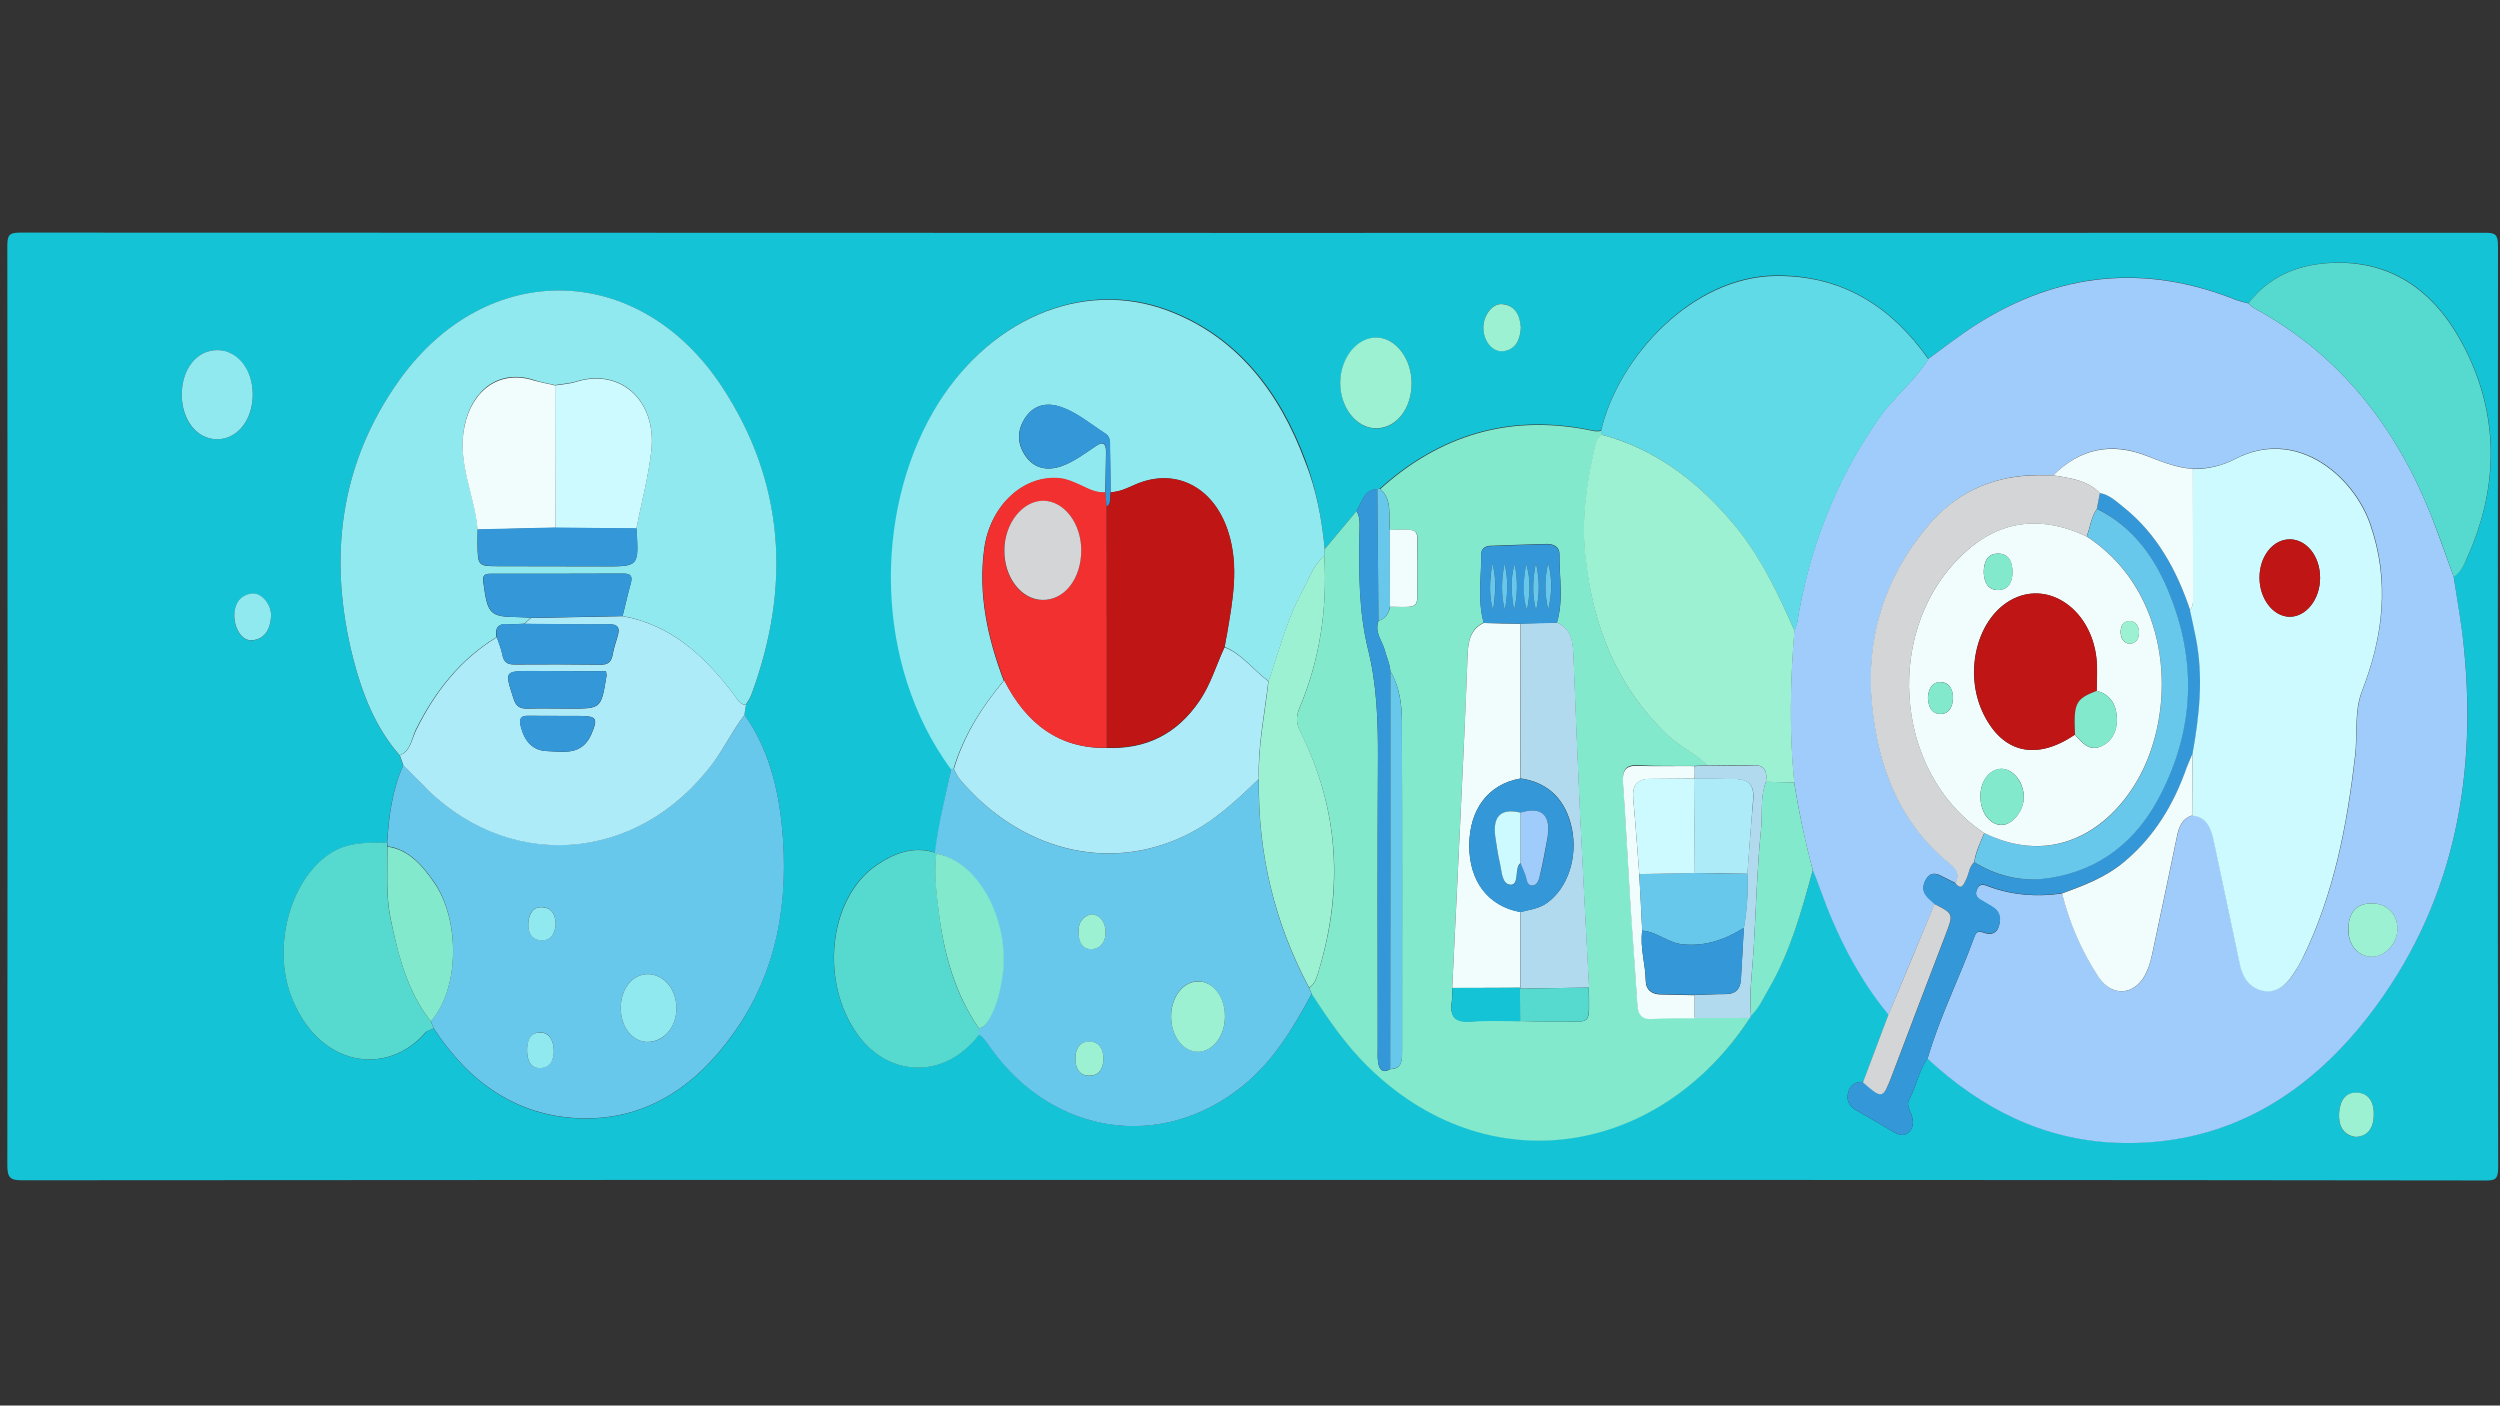 <?xml version="1.0" encoding="utf-8"?>
<!-- Generator: Adobe Illustrator 24.0.2, SVG Export Plug-In . SVG Version: 6.00 Build 0)  -->
<svg version="1.1" id="Capa_1" xmlns="http://www.w3.org/2000/svg" xmlns:xlink="http://www.w3.org/1999/xlink" x="0px" y="0px"
	 viewBox="0 0 1366 768" style="enable-background:new 0 0 1366 768;" xml:space="preserve">
<rect x="0" y="0" width="1366" height="768" fill="#333333" stroke="none"/>
<style type="text/css">
	.st0{fill:#15C3D6;}
	.st1{fill:#9FCCFA;}
	.st2{fill:#82E9CD;}
	.st3{fill:#91E9F0;}
	.st4{fill:#68C8EC;}
	.st5{fill:#60DAE6;}
	.st6{fill:#AEEBF8;}
	.st7{fill:#56DAD0;}
	.st8{fill:#3397D8;}
	.st9{fill:#9DF1D3;}
	.st10{fill:#D4D5D6;}
	.st11{fill:#B2DAEF;}
	.st12{fill:#CCFAFE;}
	.st13{fill:#F1FDFC;}
	.st14{fill:#BF1515;}
	.st15{fill:#F33030;}
	.st16{fill:none;}
</style>
<g>
	<g>
		<path class="st0" d="M683.5,644.7c-223.9,0-447.8,0-671.6,0.2c-6.4,0-7.9-1.5-7.9-8.4C4.2,469.3,4.2,302,4,134.8
			c0-6,0.7-7.7,6.8-7.7c449.2,0.2,898.4,0.2,1347.6,0.1c5.2,0,6.5,1.3,6.5,7.1c-0.1,167.9-0.2,335.7,0.1,503.6c0,7-2.1,7.1-7.3,7.1
			C1133,644.7,908.2,644.7,683.5,644.7z M752.6,267.3c-7.3,0-8.4,7.1-11.4,11.9c-5.8,7-11.6,13.9-17.4,20.9
			c-1.5-16.6-4.6-32.8-10.3-48.2c-14.3-38.5-37.5-68-74.4-82.2c-47.5-18.2-99.9,4.9-128.7,54.8c-32.3,55.9-32.5,138.1,9.5,195.4
			c-3.4,15.3-6.9,30.4-8.8,46c-11.8-3.9-22.4,0.1-32.3,6.8c-25,17.1-30.8,60-12.4,89.4c16.9,26.9,49.8,28.4,68.5,3.1
			c3,2,4.8,5.1,6.9,7.9c34,47.3,93.1,55.9,137.4,20.1c16.4-13.3,27.4-31.4,37.6-50.3c8.9,13.9,18.2,27.3,29.8,38.8
			c65.9,65.7,160.2,50,209.8-25.9c0.2-0.4,0.4-0.7,0.4-1.2c4.4-4,6.8-9.6,9.8-14.7c11.6-20,17.9-42.4,24-64.8
			c1.3,3.4,2.6,6.7,3.9,10.1c9,25.2,20.8,48.7,37.5,69c-4.6,12.3-9.3,24.6-13.9,36.9c-4.5,0-7.7,1.7-8.5,7c-0.7,4.8,2.1,7.1,5.6,9.1
			c6.5,3.7,13,7.5,19.4,11.3c2.9,1.7,5.9,2.6,8.6-0.1c2.7-2.7,2.3-6.2,1.2-9.4c-1-2.9-2.9-5.2-1.1-8.5c3.8-7.1,5.2-15.5,9.9-22.2
			c29.5,27.4,63.2,44.2,102.4,45.9c57.1,2.4,103.1-23,138.9-69.6c44.6-57.9,59.2-125.6,51.9-199.7c-1.3-13.4-3.8-26.6-5.7-39.9
			c4-2.4,5.8-6.7,7.6-10.7c15.7-35.4,17.5-71.5,1.9-107c-15.5-35.1-40.6-56.3-78.4-53.6c-16.7,1.2-32,7.3-43.2,22
			c-2.4-0.7-5-1.2-7.3-2.1c-48.9-19.5-95.9-15.1-140.8,13.3c-9.2,5.8-17.9,12.8-26.8,19.1c-21.1-29.7-48.1-45.8-83.6-45.5
			c-45.5,0.5-85.6,44.2-95.3,84.6c-2.8,0.8-5.6-0.2-8.4-0.7c-42-7.9-79.5,2.9-112.4,32.5C753.6,267.1,753.1,267.2,752.6,267.3z
			 M237,561.9c19.4,29.9,45.8,48,79.6,49.2c35.4,1.3,63.2-16.7,84.4-46.7c23.7-33.6,30.2-72.3,26.2-113.2
			c-2.2-21.6-7.7-42.7-20.4-60.5c0.2-1.9,0.4-3.7,0.7-5.5c1.1-1.8,2.3-3.5,3-5.4c21.8-59,18.3-115.9-15.8-168.1
			c-45.2-69.1-128.7-70.7-176.5-3.9c-32.7,45.6-39.2,97.5-25.1,152.6c5,19.3,12.3,37.6,25.3,52.4c0.6,1.9,1.3,3.7,1.9,5.5
			c-6,13.3-7.9,27.7-8.8,42.2c-11-0.1-21.9-0.4-31.9,6.5c-21.3,14.6-30.6,50.2-20.6,76.9c14.5,39.1,52.2,44.8,73.6,20.3
			C233.6,562.9,235.5,562.6,237,561.9z M771.3,209.4c0-13.5-8.7-24.8-19.1-24.9c-10.6-0.1-19.6,11-19.8,24.4
			c-0.2,13.8,8.8,25.4,19.8,25.2C763,234,771.3,223.3,771.3,209.4z M99.3,215.5c-0.1,14,8.1,24.4,19.2,24.5
			c11.1,0.1,19.6-10.4,19.6-24.2c0.1-13.8-8.4-24.4-19.4-24.5C107.6,191.3,99.4,201.6,99.3,215.5z M831,179c-0.6-7-3.3-12.1-10-12.9
			c-5.4-0.6-10.6,6.2-10.5,13.1c0.1,7.2,5.1,13.3,10.9,12.6C828.3,190.9,830.6,185.7,831,179z M128,336.4c0.1,8,4.7,14.1,10,13.5
			c6.8-0.8,9.6-6.1,10.1-12.7c0.5-6.8-5.2-13.6-10.7-12.8C130.7,325.3,128.3,330.6,128,336.4z M1287.1,621.2
			c6.6-0.4,9.6-4.6,9.9-11.2c0.4-6.9-2-12.6-9-12.9c-6.5-0.4-9.6,4.5-9.9,11.1C1277.7,615,1279.9,620.2,1287.1,621.2z"/>
		<path class="st1" d="M1031.9,554.5c-16.7-20.3-28.5-43.8-37.5-69c-1.2-3.4-2.6-6.8-3.9-10.1c-4.3-15.8-7.6-31.8-10.2-48
			c-2.8-27.6-2.1-55.3,0.1-82.9c0.5-1.4,1.2-2.8,1.5-4.2c6.6-41.1,21.3-78.3,44.6-111.7c8.2-11.8,19.6-20.3,27.1-32.5
			c8.9-6.4,17.6-13.3,26.8-19.1c44.9-28.3,92-32.7,140.8-13.3c2.3,0.9,4.9,1.4,7.3,2.1c1.1,0.9,2.1,2.1,3.4,2.7
			c46,25,77.5,64.3,97.3,115.3c4,10.4,7.7,21,11.5,31.4c2,13.3,4.5,26.5,5.7,39.9c7.2,74-7.3,141.8-51.9,199.7
			c-35.9,46.5-81.9,72-138.9,69.6c-39.2-1.7-72.9-18.5-102.4-45.9c6.7-23.1,17.6-44.4,25.7-66.9c1.2-3.3,3.2-2.6,5.5-1.8
			c3.3,1.1,6.5,0.4,7.7-3.5c1.3-4.1,0.7-7.9-3-10.4c-2.2-1.4-4.5-2.7-6.7-4c-2.3-1.3-3.5-2.9-2.2-5.9c1.3-3.1,3.3-2.8,5.6-1.9
			c13.3,5.1,27,6.1,41,4.1c4.1,16.4,10.8,31.7,19.8,45.5c7.9,12.1,21.4,10,26.8-3.6c1.2-3,2.1-6.3,2.8-9.6
			c4.5-21.2,9-42.3,13.4-63.6c1.1-5.4,3-9.9,8.5-11.4c8.2,0.7,10.3,7.3,11.8,14.5c4.7,22.4,9.4,44.7,14.2,67.1
			c1.5,7.1,5.2,12.4,12,14c6.9,1.7,12.1-2.1,16.2-7.7c2.4-3.4,4.5-7.1,6.4-10.8c16.7-34.5,23.9-71.7,28.3-110
			c1.3-11.7-0.6-23.8,3.8-35.3c11.5-29.7,15.2-60.1,4.4-91.1c-9.3-26.5-40.3-53-73.9-35.5c-7.2,3.8-15,5.5-23,5.4
			c-9.1-0.5-17.6-4.1-26.1-7.4c-18.6-7.1-35.4-3.8-50.2,10.9c-4,0-7.9-0.1-11.9,0.1c-22.7,0.8-42.3,10.4-57.1,28.2
			c-22.5,27.2-33.5,59.6-30,96.9c3.3,35.4,15.7,65.5,42.7,87.2c4,3.2,5,6.1,3,10.6c-2.8-1.4-5.6-2.8-8.3-4.2
			c-2.8-1.4-5.5-1.6-7.5,1.3c-1.9,2.9-2.8,6.2-0.6,9.3c1.3,1.9,3.3,3.3,4.9,4.9C1048.6,514.2,1040.3,534.4,1031.9,554.5z
			 M1296,493.6c-8.4,0-12.8,4.9-12.9,14.3c-0.1,8.5,5.4,14.8,12.8,14.8c7.3,0.1,14.2-7.4,14-15.4
			C1309.9,499.4,1304,493.6,1296,493.6z"/>
		<path class="st2" d="M723.8,300.1c5.8-7,11.6-13.9,17.4-20.9c2.3,3.9,1.6,8.3,1.6,12.6c-0.3,21.2-0.4,42.2,4.7,63
			c4.9,19.7,5.5,39.8,5.4,60.2c-0.3,52.4-0.1,104.8-0.1,157.3c0,2.8-0.2,5.5,0.2,8.2c0.6,4.1,2.7,6.1,6.6,3.7
			c6.7,0,6.5-5.2,6.5-10.3c0-60,0.1-120-0.1-180c0-9.5-1.4-18.9-6.3-27.2c-0.3-3.9-2-7.4-3-11.2c-1.4-5.3-5.8-9.9-3.5-16.2
			c3.6-1.2,5.6-3.8,6.4-7.8c17.9,0.4,14.5,1.2,14.9-16c0.1-3.4,0.1-6.8,0-10.1c-0.4-16.5,3.6-16.5-15-15.8c-1-7.7,1.6-16.4-5.3-22.4
			c32.8-29.6,70.3-40.4,112.4-32.5c2.8,0.5,5.5,1.5,8.4,0.7c0.1,0.7,0.2,1.4,0.3,2.1c-2.8,1.7-3.3,4.7-4,7.8
			c-4.4,19.4-7.1,38.7-4.9,58.8c4.1,38.7,17.5,71.7,45,97.6c6.7,6.3,15,9.9,21.4,16.3c-2.3,0.2-4.7,0.4-7,0.5
			c-10.1-0.1-20.3,0.2-30.5-0.4c-6.8-0.4-8.9,2.2-8.4,9.5c1.5,20.7,2.5,41.4,3.8,62.1c1.3,19.5,2.8,39,4,58.5c0.4,6,2.6,8.7,8.4,8.2
			c7.6-0.5,15.2-0.3,22.9-0.4c10.1,0,20.3-0.1,30.4-0.1C906.8,632,812.5,647.7,746.6,582c-11.6-11.5-20.9-25-29.8-38.8
			c-0.5-1.2-1-2.3-1.5-3.4c3.3-2.1,4.1-5.6,5.2-9.1c13.8-45,11.1-88.6-9.9-130.5c-2.3-4.6-2.6-8.4-0.7-12.9
			c11.2-26.4,15.4-54.3,13.7-83.2C723.6,302.6,723.7,301.4,723.8,300.1z M830.6,557.9c7,0.1,14,0.4,21,0.3
			c18.7-0.2,16.7,2.9,16.6-18.6c-1.6-31.4-3.4-62.9-4.9-94.3c-1.3-28.7-2.5-57.4-3.6-86.2c-0.3-7.9-0.9-15.5-9-18.9
			c3.7-12.2,1.3-24.8,1.4-37.2c0.1-4.6-3.6-5.9-7.3-5.8c-10.1,0.3-20.3,0.6-30.4,1c-3,0.1-5.1,1.6-5.1,4.8
			c0.2,12.4-2.1,24.9,1.4,37.2c-7.1,3.3-8.5,9.8-8.8,17.3c-0.6,18.3-1.4,36.6-2.3,54.9c-2,42.4-4,84.8-6.1,127.2
			c-0.1,2.4,0.1,4.9-0.2,7.3c-1.4,9.1,2.2,11.7,10.3,11.1C812.5,557.5,821.6,558,830.6,557.9z"/>
		<path class="st3" d="M218.4,412.7c-13-14.8-20.3-33.1-25.3-52.4c-14.1-55-7.6-106.9,25.1-152.6c47.8-66.8,131.3-65.1,176.5,3.9
			c34.1,52.1,37.7,109,15.8,168.1c-0.7,2-2.1,3.7-3,5.4c-3.3-0.2-4.6-3-6.4-5.4c-16-21.4-34.7-38.4-60.9-43.1
			c1.5-5.9,2.8-11.9,4.4-17.7c1.2-4.2-0.1-5.5-3.9-5.5c-24.3,0.1-48.6,0.1-72.9,0.1c-3.3,0-4.3,1.2-3.7,4.9
			c2.3,17.2,3.5,18.7,19.1,18.8c2.3,0,4.5,0.2,6.7,0.4c-1.1,1.1-2.3,2.1-3.5,3.2c-3.1,0.1-6.2,0.4-9.4,0.3c-5-0.4-6.6,2.2-5.8,7.1
			c-19.6,11.9-33.6,29.5-44.1,50.7C224.9,403.7,224.3,410.3,218.4,412.7z M261,289.2c0,2.4-0.1,4.9-0.1,7.3
			c0.1,12.9,0.1,12.9,12.1,12.9c19.1,0,38.3,0.1,57.5,0.1c18.6,0,18.6,0,17.2-20.8c2.8-14.2,6.6-28.3,8.2-42.7
			c2.9-27.4-16.9-45.1-41-37.6c-3.8,1.2-7.7,1.3-11.6,2c-3.8-0.9-7.8-1.5-11.6-2.8c-18.4-6-33.7,4.8-37.9,25.1
			C249.7,252.9,259.5,270.4,261,289.2z"/>
		<path class="st4" d="M406.8,390.6c12.7,17.9,18.2,38.9,20.4,60.5c4.1,40.9-2.4,79.7-26.2,113.2c-21.2,30-48.9,48-84.4,46.7
			c-33.9-1.3-60.2-19.3-79.6-49.2c-0.6-1.3-1.1-2.5-1.6-3.8c15.7-17.7,16.1-55.5,1.8-76.1c-6.6-9.4-13.8-17.8-25.4-19.5
			c-0.1-0.7-0.1-1.4-0.2-2.1c0.9-14.6,2.8-28.9,8.8-42.2c2.9,2.9,5.9,5.6,8.7,8.7c46.8,50.3,119.4,45.6,160.6-10.1
			C395.9,408.4,400.5,398.9,406.8,390.6z M354.1,532.3c-8.5-0.1-15,7.9-14.9,18.6c0,10.2,6.2,18.1,14.2,18.4
			c9.1,0.4,16.2-7.9,16.2-18.6C369.5,540.4,362.8,532.4,354.1,532.3z M288,573.9c0.1,5,1.4,9.6,6.7,9.6c5.5,0.2,8.1-4.4,7.9-9.6
			c-0.2-4.9-2.1-10.1-7.9-9.8C289.5,564.5,288.1,568.9,288,573.9z M303.6,505.5c0-5.2-1.6-9.2-6.8-9.8c-5.5-0.6-7.8,3.5-8.1,8.3
			c-0.4,4.8,1.4,9.4,6.7,9.7C300.5,514.2,303,510.8,303.6,505.5z"/>
		<path class="st3" d="M723.8,300.1c-0.1,1.3-0.1,2.5-0.1,3.8c-6,4.6-8.3,12.1-11.8,18.6c-8.6,15.5-12.8,32.9-18.7,49.7
			c-8.2-6-14.4-14.8-24-18.7c0.4-2.4,0.8-4.7,1.2-7.1c3.2-18.7,6.7-37.1,0.6-56c-7.9-24.6-29.2-35.4-51.3-25.4
			c-4.2,1.9-8.2,3.9-12.9,3.9c-0.1-7.9-0.1-15.9-0.3-23.9c-0.1-2.9,0.5-6.2-2.6-8.1c-7.8-5-15-11.2-23.6-14.3
			c-8.6-3.2-15.8-1.2-20.4,6.1c-4.1,6.5-4.2,13.2-0.1,19.7c4.5,7.2,11.8,9.3,20.3,6.3c6.8-2.5,12.6-6.9,18.6-10.9
			c3.9-2.7,5.7-1.7,5.6,3.3c-0.1,7.3-0.2,14.7-0.4,22.1c-5,0.4-9.4-2.1-13.8-4c-3.6-1.7-7.2-3.3-11.3-3.7c-19.4-2-37.6,14.5-41,37.9
			c-3.5,25.3,1.8,49.2,10.6,72.5c-11.9,14.4-22,29.9-27.5,48.5c-0.5-0.1-0.9-0.1-1.4-0.2c-42-57.3-41.8-139.5-9.5-195.4
			c28.9-49.9,81.2-73,128.7-54.8c36.9,14.1,60.1,43.7,74.4,82.2C719.2,267.3,722.3,283.5,723.8,300.1z"/>
		<path class="st4" d="M519.8,420c0.5,0.1,0.9,0.1,1.4,0.2c1,1.8,1.8,3.9,3.1,5.4c32.3,38.4,80.8,52.2,124.4,30.4
			c14.9-7.4,27.1-18.8,39.1-30.4c-0.6,40.8,8.6,78.8,27.4,114c0.5,1.2,1,2.3,1.5,3.4c-10.1,18.8-21.1,37-37.6,50.3
			c-44.3,35.8-103.4,27.1-137.4-20.1c-2.1-2.9-3.9-6-6.9-7.9c0-1.2,0-2.2-0.1-3.4c3.3-0.4,4.5-3.1,6-5.8c3.9-7.2,5.8-15.3,6.9-23.4
			c3.8-27.3-11.6-61.4-36.3-66.3l-0.5-0.4C512.7,450.4,516.4,435.2,519.8,420z M669.3,555.2c-0.1-10.5-6.6-19-14.7-19
			c-8.1,0-14.7,8.5-14.7,18.9c-0.1,11.1,6.7,19.8,15.1,19.5C663.1,574.3,669.4,565.7,669.3,555.2z M603,578.4
			c-0.4-5.1-2.1-9-7.4-9.2c-5.6-0.2-8.1,3.7-8,9.3c0,5.6,2.5,9.5,8.1,9.3C600.9,587.5,602.7,583.5,603,578.4z M596.5,499.5
			c-5,1.2-7.4,4.7-7.2,9.9c0.1,5.1,2.2,9.5,7.4,9.1c4.9-0.3,7.6-4.5,7.4-9.6C603.8,504.2,601.5,500.3,596.5,499.5z"/>
		<path class="st5" d="M875.1,237.5c-0.1-0.7-0.2-1.4-0.3-2.1c9.6-40.5,49.8-84,95.3-84.6c35.5-0.4,62.5,15.7,83.6,45.5
			c-7.7,12.2-19,20.7-27.1,32.5c-23.3,33.4-37.9,70.6-44.6,111.7c-0.2,1.4-1,2.9-1.5,4.2c-9.3-21.3-19.5-42.1-34.4-59.6
			C926.4,262,903.5,245,875.1,237.5z"/>
		<path class="st6" d="M406.8,390.6c-6.3,8.2-10.9,17.8-17.1,26.2c-41.3,55.7-113.8,60.5-160.6,10.1c-2.8-3-5.8-5.8-8.7-8.7
			c-0.6-1.9-1.3-3.7-1.9-5.5c5.9-2.3,6.5-8.9,8.9-13.8c10.5-21.3,24.5-38.8,44.1-50.7c1,3.1,2.4,6.3,3,9.5c0.7,4.2,2.8,5.4,6.5,5.4
			c15.8-0.1,31.7-0.1,47.5,0.1c3.8,0,5.6-1.6,6.3-5.6c0.6-3.3,1.6-6.4,2.6-9.6c1.6-5.1,0.3-7-5-6.9c-15.2,0.3-30.6-0.1-45.8-0.2
			c1.1-1.1,2.3-2.1,3.5-3.2c16.7-0.4,33.5-0.6,50.2-1c26.2,4.7,44.9,21.7,60.9,43.1c1.8,2.4,3,5.2,6.4,5.4
			C407.2,386.9,407,388.8,406.8,390.6z M331.1,366.7c-13.5,0-27,0-40.5,0c-15.1,0-14.9-0.1-10,15.1c1.4,4.4,3.6,5.4,7.4,5.4
			c7.9-0.2,15.9,0,23.8,0c16.7,0,16.7,0,19.6-17.9C331.5,368.6,331.3,368,331.1,366.7z M304.6,391.2L304.6,391.2
			c-5.3-0.1-10.7,0-16-0.1c-4.5-0.1-5,2.1-3.9,6.3c2.1,8,6.7,12.8,14.3,13c9.1,0.4,19.1,2.5,24.2-9.4c3.6-8.4,2.8-9.7-5.9-9.8
			C313,391.2,308.8,391.2,304.6,391.2z"/>
		<path class="st7" d="M1340.7,315.2c-3.8-10.4-7.4-21.1-11.5-31.4c-19.8-50.9-51.3-90.3-97.3-115.3c-1.2-0.6-2.3-1.8-3.4-2.7
			c11.2-14.6,26.4-20.8,43.2-22c37.8-2.6,62.9,18.6,78.4,53.6c15.6,35.5,13.8,71.7-1.9,107C1346.4,308.5,1344.7,312.8,1340.7,315.2z
			"/>
		<path class="st7" d="M235.4,558.1c0.6,1.3,1.1,2.5,1.6,3.8c-1.5,0.7-3.4,1.1-4.5,2.2c-21.3,24.6-59,18.9-73.6-20.3
			c-9.9-26.7-0.6-62.2,20.6-76.9c10-6.9,20.9-6.6,31.9-6.5c0.1,0.7,0.1,1.4,0.2,2.1c0.1,13-0.9,26.2,1.7,39.1
			C217.6,522,222.6,541.9,235.4,558.1z"/>
		<path class="st7" d="M534.9,561.9c0,1.2,0,2.2,0.1,3.4c-18.9,25.3-51.7,23.8-68.5-3.1c-18.5-29.4-12.5-72.3,12.4-89.4
			c9.9-6.7,20.4-10.7,32.3-6.8l0.5,0.4c-1.3,10.7,0,21.3,1.3,31.9C515.7,521.2,521.7,543,534.9,561.9z"/>
		<path class="st8" d="M1057,494c-1.6-1.6-3.5-3-4.9-4.9c-2.2-3.1-1.3-6.4,0.6-9.3c2-2.9,4.7-2.8,7.5-1.3c2.8,1.4,5.5,2.8,8.3,4.2
			c3.5,4,4.5,0.3,5.8-2.2c1.6-3,1.6-7,4.4-9.4c11.4,7.1,24,10.4,36.7,9.1c27.2-2.8,49-16.9,63.1-42.5c19.5-35.4,22.3-73,7.7-111.1
			c-8.1-21-20.6-38.8-40.5-48.6c0.6-2.9,1.1-5.7,1.7-8.7c5.2,0.9,9.1,4.6,13.1,7.9c17.7,14.4,28.7,33.9,36.2,56.1
			c1.1,5,2.2,10,3.2,15c4.3,21.3,2.1,42.2-1.8,63.2c-1,2.5-2.1,4.9-3,7.4c-7.2,20.4-17.9,38.1-34,51.6
			c-10.3,8.6-22.2,13.1-34.2,17.5c-14,2.1-27.6,1.1-41-4.1c-2.3-0.9-4.3-1.3-5.6,1.9c-1.3,3,0,4.6,2.2,5.9c2.3,1.3,4.5,2.6,6.7,4
			c3.8,2.5,4.4,6.3,3,10.4c-1.3,3.8-4.4,4.6-7.7,3.5c-2.3-0.8-4.3-1.4-5.5,1.8c-8.2,22.5-19,43.8-25.7,66.9c-4.7,6.6-6.2,15-10,22.2
			c-1.7,3.3,0.1,5.7,1.1,8.5c1.1,3.2,1.5,6.7-1.2,9.4c-2.8,2.8-5.7,1.8-8.6,0.1c-6.5-3.8-12.9-7.6-19.4-11.3c-3.5-2-6.3-4.3-5.6-9.1
			c0.7-5.3,4-7,8.5-7c10.7,9.3,10.9,9.2,15.9-3.9c9.7-25.7,19.6-51.4,29.4-77.2C1067.5,499.3,1067.5,499.3,1057,494z"/>
		<path class="st2" d="M980.3,427.5c2.6,16.2,6,32.1,10.2,48c-6.1,22.4-12.3,44.7-24,64.8c-3,5.1-5.4,10.7-9.8,14.7
			c-1-12.2,0.8-24.4,1.5-36.6c1.3-21.6,1.8-43.4,4-64.9c0.9-8.8-0.6-17.8,2.7-26.3C970,427.3,975.2,427.4,980.3,427.5z"/>
		<path class="st8" d="M759.6,584.1c-3.9,2.4-6,0.4-6.6-3.7c-0.4-2.7-0.2-5.5-0.2-8.2c0-52.4-0.2-104.8,0.1-157.3
			c0.1-20.3-0.5-40.5-5.4-60.2c-5.2-20.7-5-41.8-4.7-63c0.1-4.2,0.8-8.7-1.6-12.6c3-4.8,4.1-11.9,11.4-11.9c0.2,24,0.4,48,0.6,72
			c-2.3,6.3,2.1,10.9,3.5,16.2c1,3.8,2.7,7.2,3,11.2C759.6,439.1,759.6,511.6,759.6,584.1z"/>
		<path class="st9" d="M771.3,209.4c0,13.9-8.3,24.5-19.2,24.6c-10.9,0.2-20-11.4-19.8-25.2c0.2-13.4,9.2-24.5,19.8-24.4
			C762.6,184.6,771.3,195.9,771.3,209.4z"/>
		<path class="st3" d="M99.3,215.5c0.1-13.9,8.2-24.2,19.4-24.2c11.1,0,19.5,10.6,19.4,24.5c-0.1,13.8-8.5,24.3-19.6,24.2
			C107.5,239.9,99.3,229.5,99.3,215.5z"/>
		<path class="st10" d="M1057,494c10.4,5.3,10.4,5.3,6.2,16.3c-9.8,25.7-19.7,51.4-29.4,77.2c-5,13.1-5.2,13.2-15.9,3.9
			c4.6-12.3,9.3-24.6,13.9-36.9C1040.3,534.4,1048.6,514.2,1057,494z"/>
		<path class="st11" d="M964.9,427.2c-3.2,8.4-1.8,17.5-2.7,26.3c-2.2,21.5-2.7,43.2-4,64.9c-0.7,12.1-2.6,24.3-1.5,36.6
			c-0.1,0.4-0.2,0.8-0.4,1.2c-10.1,0-20.3,0.1-30.4,0.1c0-4.2,0-8.4,0-12.6c5.6-0.2,11.3-0.5,16.9-0.5c5.1,0,8.1-2.4,8.4-7.9
			c0.6-9.5,1.1-18.8,1.6-28.3c1.7-9.7,2.4-19.6,1.9-29.5c1.1-13,1.9-26.2,3.2-39.2c0.9-8.9-1.6-12.4-10.1-12.6
			c-7.4-0.2-14.7-0.2-22-0.2c-0.1-2.2-0.1-4.6-0.1-6.8c2.3-0.2,4.7-0.4,7-0.5c8.2,0,16.3,0.4,24.5,0
			C963.5,417.7,965.9,420.6,964.9,427.2z"/>
		<path class="st4" d="M753.2,339.3c-0.2-24-0.4-48-0.6-72c0.5-0.1,1-0.2,1.5-0.2c6.9,6.1,4.3,14.7,5.3,22.4
			c0,13.9,0.1,27.9,0.1,41.9C758.8,335.4,756.8,338.1,753.2,339.3z"/>
		<path class="st9" d="M831,179c-0.4,6.6-2.7,12-9.6,12.9c-5.8,0.7-10.8-5.4-10.9-12.6c-0.1-7,5.1-13.8,10.5-13.1
			C827.7,166.9,830.5,172,831,179z"/>
		<path class="st3" d="M128,336.4c0.1-5.8,2.6-11.1,9.4-12.1c5.5-0.8,11.2,6.1,10.7,12.8c-0.5,6.6-3.3,12-10.1,12.7
			C132.8,350.5,128.2,344.4,128,336.4z"/>
		<path class="st9" d="M1287.1,621.2c-7.1-1.1-9.4-6.3-9-13.1c0.4-6.6,3.5-11.5,9.9-11.1c7,0.4,9.4,6.2,9,12.9
			C1296.7,616.7,1293.6,620.9,1287.1,621.2z"/>
		<path class="st12" d="M1198,411.7c3.8-21,6-42,1.8-63.2c-1-5-2.1-10-3.2-15c2-2.6,1.6-5.7,1.6-8.8c0-22.8,0-45.6-0.1-68.4
			c8.1,0.1,15.9-1.7,23-5.4c33.6-17.5,64.6,9,73.9,35.5c10.8,31,7.2,61.3-4.4,91.1c-4.4,11.3-2.4,23.5-3.8,35.3
			c-4.4,38.2-11.6,75.5-28.3,110c-1.8,3.8-4,7.4-6.4,10.8c-4,5.6-9.1,9.4-16.2,7.7c-6.8-1.7-10.4-6.9-12-14
			c-4.7-22.4-9.5-44.7-14.2-67.1c-1.5-7.2-3.6-13.8-11.8-14.5C1198,434.3,1198,422.9,1198,411.7z M1267.7,315.7
			c0-11.5-7.1-20.7-16.2-21c-9.4-0.3-17,9.2-16.9,21.1c0.1,11.3,7.4,20.9,16.2,21.2C1260,337.2,1267.7,327.5,1267.7,315.7z"/>
		<path class="st9" d="M964.9,427.2c1-6.6-1.3-9.5-7.8-9.2c-8.2,0.4-16.3,0-24.5,0c-6.5-6.4-14.7-10-21.4-16.3
			c-27.4-26-40.8-59-45-97.6c-2.2-20.2,0.5-39.6,4.9-58.8c0.7-3,1.1-6.1,4-7.8c28.4,7.5,51.4,24.5,71,47.5
			c15,17.5,25.1,38.3,34.4,59.6c-2.3,27.6-2.9,55.2-0.1,82.9C975.2,427.4,970,427.3,964.9,427.2z"/>
		<path class="st10" d="M1147.4,269.4c-0.6,2.9-1.1,5.7-1.7,8.7c-3.2,4.5-3.6,10.1-5.6,15c-23.3-11-45.7-9.6-65.5,7.9
			c-45.9,40.4-40.6,120.9,9.6,154.2c-2.2,5.2-4.7,10.2-5.5,15.9c-2.8,2.4-2.8,6.3-4.4,9.4c-1.3,2.5-2.3,6.3-5.8,2.2
			c2-4.6,0.9-7.5-3-10.6c-26.9-21.7-39.3-51.8-42.7-87.2c-3.5-37.2,7.4-69.7,30-96.9c14.7-17.9,34.5-27.4,57.1-28.2
			c4-0.2,7.9-0.1,11.9-0.1C1130.9,261.3,1140.2,262.1,1147.4,269.4z"/>
		<path class="st13" d="M1198,411.7c0,11.3,0,22.6,0,33.8c-5.5,1.5-7.4,6-8.5,11.4c-4.4,21.2-8.9,42.4-13.4,63.6
			c-0.7,3.3-1.5,6.6-2.8,9.6c-5.4,13.6-18.9,15.6-26.8,3.6c-9-13.8-15.7-29-19.8-45.5c12.1-4.4,24-8.9,34.2-17.5
			c16.2-13.6,26.9-31.2,34-51.6C1195.9,416.5,1197,414.1,1198,411.7z"/>
		<path class="st13" d="M1147.4,269.4c-7.2-7.3-16.5-8.1-25.5-9.7c14.7-14.6,31.5-17.9,50.2-10.9c8.5,3.2,16.9,6.9,26.1,7.4
			c0,22.8,0.1,45.6,0.1,68.4c0,3,0.4,6.2-1.6,8.8c-7.4-22.1-18.4-41.8-36.2-56.1C1156.5,274.1,1152.6,270.3,1147.4,269.4z"/>
		<path class="st9" d="M1296,493.6c8.1,0,13.9,5.8,14,13.8c0.1,7.9-6.8,15.4-14,15.4c-7.4-0.1-12.9-6.3-12.8-14.8
			C1283.1,498.6,1287.6,493.6,1296,493.6z"/>
		<path class="st9" d="M715.3,539.6c-18.8-35.3-28.1-73.3-27.4-114c-0.6-18,3.3-35.6,5.2-53.4c5.9-16.8,10.1-34.2,18.7-49.7
			c3.5-6.4,5.8-13.9,11.8-18.6c1.7,28.9-2.5,56.8-13.7,83.2c-1.9,4.6-1.6,8.4,0.7,12.9c20.9,41.9,23.5,85.5,9.9,130.5
			C719.4,534,718.5,537.7,715.3,539.6z"/>
		<path class="st13" d="M793.5,539.8c2.1-42.4,4.1-84.8,6.1-127.2c0.9-18.3,1.6-36.6,2.3-54.9c0.3-7.4,1.7-14,8.8-17.3
			c6.7,0.2,13.3,0.4,20.1,0.4c0,28.2-0.1,56.3-0.1,84.6c-17.4,3-27.8,16.7-27.9,36.4c-0.1,19.6,10.3,33.2,27.8,36.5
			c0,13.8,0,27.6,0,41.4C818.3,539.8,805.9,539.8,793.5,539.8z"/>
		<path class="st11" d="M830.7,539.7c0-13.8,0-27.6,0-41.4c5.2-1.3,10.5-1.8,15.2-5.4c10.8-8.2,16.2-24.5,13-40.2
			c-3.3-15.8-12.9-25.2-28.1-27.4c0-28.2,0.1-56.3,0.1-84.6c6.7-0.2,13.3-0.4,19.9-0.5c8.2,3.4,8.7,11.1,9,18.9
			c1.1,28.8,2.3,57.4,3.6,86.2c1.5,31.4,3.3,62.9,4.9,94.3c-12.5,0.2-25.1,0.4-37.6,0.6L830.7,539.7z"/>
		<path class="st4" d="M759.6,584.1c0.1-72.5,0.1-145,0.1-217.5c4.8,8.3,6.2,17.8,6.3,27.2c0.2,60,0.1,120,0.1,180
			C766.2,578.9,766.3,584.1,759.6,584.1z"/>
		<path class="st13" d="M925.7,418.6c0.1,2.2,0.1,4.6,0.1,6.8h-0.1c-8.2,0.1-16.4,0.1-24.5,0.2c-6.8,0.1-9.5,3.8-8.8,11.2
			c1.3,13.6,2.2,27.2,3.3,40.9c0.6,10.3,1.1,20.6,1.6,30.9c-1.3,9.3,1.8,18.1,1.9,27.3c0.1,5.1,3.4,7.4,8,7.5
			c6.2,0.1,12.5,0.3,18.7,0.4c0,4.2,0,8.4,0,12.6c-7.7,0.1-15.2-0.2-22.9,0.4c-5.9,0.4-8.1-2.3-8.4-8.2c-1.2-19.5-2.8-39-4-58.5
			c-1.3-20.7-2.3-41.5-3.8-62.1c-0.5-7.2,1.6-9.9,8.4-9.5C905.3,418.8,915.5,418.5,925.7,418.6z"/>
		<path class="st8" d="M850.7,340.3c-6.7,0.2-13.3,0.4-19.9,0.5c-6.7-0.2-13.3-0.4-20.1-0.4c-3.5-12.2-1.2-24.8-1.4-37.2
			c-0.1-3.2,2.1-4.7,5.1-4.8c10.1-0.4,20.3-0.7,30.4-1c3.7-0.1,7.3,1.3,7.3,5.8C851.9,315.5,854.3,328.1,850.7,340.3z M822.2,333.3
			c1.7-8.5,1.9-17-0.1-25.4C820.4,316.3,820.2,324.8,822.2,333.3z M815.8,333.4c1.4-8.6,2-17.1-0.4-25.5
			C814,316.3,813.3,324.8,815.8,333.4z M839.2,307.7c-1.7,8.7-2.2,17.2,0.1,25.8C841.3,325,841.4,316.4,839.2,307.7z M845.9,307.7
			c-1.9,8.5-2.1,16.9,0.1,25.4C848,324.6,848.3,316.1,845.9,307.7z M833.9,308.1c-1.4,8.5-2.1,17,0.4,25.4
			C836,325,836.5,316.6,833.9,308.1z M827.3,333.3c2-8.3,2-16.7,0.3-25.1C825.1,316.5,825.8,324.9,827.3,333.3z"/>
		<path class="st0" d="M793.5,539.8c12.4,0,24.7-0.1,37.1-0.1l-0.1,0.6c0,5.9,0.1,11.8,0.1,17.7c-9,0-18.1-0.4-27,0.3
			c-8,0.6-11.7-2-10.3-11.1C793.7,544.7,793.5,542.2,793.5,539.8z"/>
		<path class="st7" d="M830.6,557.9c0-5.9-0.1-11.8-0.1-17.7c12.5-0.2,25.1-0.4,37.6-0.6c0.1,21.4,2.1,18.4-16.6,18.6
			C844.6,558.3,837.6,558.1,830.6,557.9z"/>
		<path class="st13" d="M759.5,331.5c0-13.9-0.1-27.9-0.1-41.9c18.6-0.8,14.5-0.7,15,15.8c0.1,3.4,0.1,6.8,0,10.1
			C774,332.6,777.4,331.9,759.5,331.5z"/>
		<path class="st12" d="M303.3,210.6c3.9-0.6,7.9-0.8,11.6-2c24-7.5,43.9,10.1,41,37.6c-1.6,14.4-5.4,28.5-8.2,42.7
			c-14.7-0.2-29.6-0.4-44.3-0.4C303.4,262.4,303.3,236.5,303.3,210.6z"/>
		<path class="st13" d="M303.3,210.6c0.1,25.9,0.1,51.9,0.1,77.8c-14.2,0.4-28.4,0.6-42.5,1c-1.5-18.9-11.3-36.3-7.1-56.4
			c4.2-20.3,19.6-31,37.9-25.1C295.6,209,299.5,209.7,303.3,210.6z"/>
		<path class="st8" d="M340.2,336.6c-16.7,0.4-33.5,0.6-50.2,1c-2.3-0.1-4.5-0.3-6.7-0.4c-15.5-0.2-16.8-1.6-19.1-18.8
			c-0.5-3.8,0.4-4.9,3.7-4.9c24.3,0,48.6,0,72.9-0.1c3.8,0,5.1,1.3,3.9,5.5C343,324.7,341.6,330.7,340.2,336.6z"/>
		<path class="st8" d="M261,289.2c14.2-0.4,28.4-0.6,42.5-1c14.7,0.2,29.6,0.4,44.3,0.4c1.4,20.8,1.4,20.9-17.2,20.8
			c-19.1,0-38.3-0.1-57.5-0.1c-12,0-12,0-12.1-12.9C260.9,294.2,260.9,291.7,261,289.2z"/>
		<path class="st8" d="M286.5,340.8c15.2,0.1,30.6,0.4,45.8,0.2c5.2-0.1,6.5,1.8,5,6.9c-1,3.2-2.1,6.3-2.6,9.6
			c-0.6,4-2.5,5.6-6.3,5.6c-15.8-0.2-31.7-0.2-47.5-0.1c-3.7,0-5.7-1.2-6.5-5.4c-0.6-3.2-2-6.3-3-9.5c-0.8-5,0.8-7.6,5.8-7.1
			C280.3,341.2,283.4,340.9,286.5,340.8z"/>
		<path class="st2" d="M235.4,558.1c-12.8-16.3-17.9-36.2-22-56.4c-2.6-12.9-1.6-26.1-1.7-39.1c11.6,1.7,18.9,10.1,25.4,19.5
			C251.5,502.6,251.1,540.5,235.4,558.1z"/>
		<path class="st3" d="M354.1,532.3c8.6,0.1,15.4,8.1,15.5,18.4c0.1,10.7-7.1,18.8-16.2,18.6c-8-0.3-14.2-8.2-14.2-18.4
			C339.1,540.3,345.6,532.2,354.1,532.3z"/>
		<path class="st3" d="M288,573.9c0-5,1.4-9.5,6.7-9.7c5.7-0.3,7.7,4.8,7.9,9.8c0.2,5.3-2.3,9.8-7.9,9.6
			C289.5,583.5,288.1,578.9,288,573.9z"/>
		<path class="st3" d="M303.6,505.5c-0.6,5.3-3,8.7-8.2,8.3c-5.4-0.4-7.1-4.9-6.7-9.7c0.4-4.8,2.6-9,8.1-8.3
			C301.9,496.3,303.6,500.3,303.6,505.5z"/>
		<path class="st6" d="M693,372.2c-2,17.8-5.8,35.4-5.2,53.4c-12.1,11.7-24.2,23-39.1,30.4c-43.6,21.7-92.2,7.9-124.4-30.4
			c-1.3-1.5-2.1-3.7-3.1-5.4c5.5-18.6,15.6-34.2,27.5-48.5c12.2,23.9,30.2,37.4,56.1,37c21,0.7,38.1-7.1,50.8-26c6-9,9-19.4,13.5-29
			C678.6,357.4,684.9,366.2,693,372.2z"/>
		<path class="st14" d="M669.1,353.5c-4.5,9.7-7.4,20.1-13.5,29c-12.7,18.8-29.8,26.6-50.8,26c-0.1-43.9-0.1-88-0.1-131.9
			c3.1-1.8,1.3-5.2,2.2-7.7c4.6-0.1,8.7-2.1,12.9-3.9c22-9.9,43.3,0.7,51.3,25.4c6.1,18.8,2.5,37.4-0.6,56
			C669.9,348.8,669.5,351.2,669.1,353.5z"/>
		<path class="st15" d="M604.6,276.7c0.1,43.9,0.1,88,0.1,131.9c-25.9,0.5-43.9-12.9-56.1-37c-8.8-23.2-14.2-47.2-10.6-72.5
			c3.3-23.4,21.5-39.8,41-37.9c4,0.4,7.7,2.1,11.3,3.7c4.4,2.1,8.7,4.5,13.8,4C604.2,271.6,604.4,274.1,604.6,276.7z M590.8,300.9
			c0.1-15.1-9.5-27.4-21.1-27.2c-11.2,0.2-20.7,12.3-21,26.7c-0.3,14.9,9.1,27.3,20.8,27.5C581.5,328,590.7,316.4,590.8,300.9z"/>
		<path class="st8" d="M604.6,276.7c-0.2-2.5-0.4-5.1-0.6-7.6c0.1-7.3,0.2-14.7,0.4-22.1c0.1-5-1.6-6-5.6-3.3
			c-6,4.1-11.8,8.5-18.6,10.9c-8.6,3.1-15.7,1-20.3-6.3c-4.1-6.5-4-13.3,0.1-19.7c4.6-7.2,11.7-9.2,20.4-6.1
			c8.7,3.2,15.9,9.4,23.6,14.3c3,2,2.6,5.2,2.6,8.1c0.1,7.9,0.2,15.9,0.3,23.9C605.9,271.5,607.7,274.9,604.6,276.7z"/>
		<path class="st2" d="M534.9,561.9c-13-18.8-19.1-40.6-22-63.6c-1.3-10.5-2.7-21.2-1.3-31.9c24.7,4.7,40.1,38.8,36.3,66.3
			c-1.1,8.1-3,16.2-6.9,23.4C539.4,558.7,538.1,561.4,534.9,561.9z"/>
		<path class="st9" d="M669.3,555.2c0.1,10.5-6.2,19.1-14.3,19.5c-8.4,0.3-15.2-8.5-15.1-19.5c0.1-10.5,6.6-18.9,14.7-18.9
			C662.7,536.1,669.3,544.6,669.3,555.2z"/>
		<path class="st9" d="M603,578.4c-0.3,5.1-2.1,9.1-7.3,9.3c-5.6,0.3-8.1-3.6-8.1-9.3c0-5.6,2.5-9.5,8-9.3
			C600.9,569.4,602.7,573.3,603,578.4z"/>
		<path class="st9" d="M596.5,499.5c5,0.7,7.4,4.6,7.6,9.5c0.2,5.1-2.5,9.3-7.4,9.6c-5.2,0.4-7.4-4-7.4-9.1
			C589.1,504.3,591.4,500.7,596.5,499.5z"/>
		<path class="st8" d="M331.1,366.7c0.1,1.3,0.4,2,0.3,2.5c-3,17.9-3,17.9-19.6,17.9c-7.9,0-15.9-0.2-23.8,0c-3.8,0.1-6-1-7.4-5.4
			c-4.9-15.2-5-15.1,10-15.1C304.1,366.7,317.7,366.7,331.1,366.7z"/>
		<path class="st8" d="M304.6,391.2c4.2,0,8.4,0,12.6,0c8.7,0.1,9.5,1.4,5.9,9.8c-5.1,12-15.1,9.7-24.2,9.4
			c-7.7-0.3-12.2-5.1-14.3-13c-1.1-4.2-0.6-6.4,3.9-6.3c5.3,0.1,10.7,0,16,0C304.6,391.1,304.6,391.2,304.6,391.2z"/>
		<path class="st4" d="M1078.8,471.1c0.9-5.7,3.3-10.8,5.5-15.9c43.1,21.1,76.4-8.2,89.2-40.3c15.9-39.8,8.5-94.7-33.3-121.8
			c2-4.9,2.4-10.6,5.6-15c20,9.8,32.5,27.5,40.5,48.6c14.7,38.1,11.8,75.6-7.7,111.1c-14.1,25.5-35.9,39.7-63.1,42.5
			C1102.7,481.4,1090.1,478.1,1078.8,471.1z"/>
		<path class="st4" d="M897.3,508.5c-0.6-10.3-1.1-20.6-1.6-30.9c10.1-0.2,20.2-0.4,30.3-0.6c9.6,0.2,19.3,0.3,28.9,0.4
			c0.4,9.9-0.2,19.7-1.9,29.5c-10.3,6.5-21.1,10.3-33.4,9.1C911.4,515.3,905.2,509,897.3,508.5z"/>
		<path class="st8" d="M897.3,508.5c7.9,0.5,14.1,6.7,22.2,7.5c12.3,1.2,23.1-2.6,33.4-9.1c-0.6,9.5-1,18.9-1.6,28.3
			c-0.4,5.6-3.3,7.9-8.4,7.9c-5.6,0-11.3,0.4-16.9,0.5c-6.2-0.1-12.5-0.3-18.7-0.4c-4.6-0.1-7.9-2.4-8-7.5
			C899.1,526.7,896,517.8,897.3,508.5z"/>
		<path class="st6" d="M954.8,477.4c-9.6-0.2-19.3-0.3-28.9-0.4c-0.1-17.2-0.1-34.4-0.3-51.6h0.1c7.4,0.1,14.7,0,22,0.2
			c8.6,0.2,11,3.7,10.1,12.6C956.7,451.2,955.8,464.4,954.8,477.4z"/>
		<path class="st14" d="M1267.7,315.7c0,11.8-7.7,21.5-16.9,21.3c-8.9-0.3-16.2-9.8-16.2-21.2c-0.1-11.9,7.6-21.3,16.9-21.1
			C1260.6,295,1267.7,304.2,1267.7,315.7z"/>
		<path class="st13" d="M1140.1,293.1c41.8,27.1,49.3,82,33.3,121.8c-12.8,32-46.1,61.3-89.2,40.3c-50.3-33.3-55.5-113.8-9.6-154.2
			C1094.4,283.4,1116.9,282.1,1140.1,293.1z M1145.6,377.5c-0.1-6.1,0.5-12.3-0.2-18.3c-3.1-26-25.4-41.7-45.2-32.1
			s-27.7,40-16.5,62.9c10.6,21.6,28.9,25.8,50,11.4c3.9,4.5,7.9,9.3,14.3,6.4c6.1-2.7,8.9-8.6,8.6-15.3
			C1156.5,385,1153,379.3,1145.6,377.5z M1105.8,436c0.3-7.8-5.2-15.4-11.5-15.9c-6.6-0.4-12.1,6.1-12.2,14.6
			c-0.2,8.7,4.6,15.6,11.1,16.1C1099.1,451.1,1105.5,443.6,1105.8,436z M1083.9,312.9c0.3,5.3,2.3,9.6,7.9,9.5
			c5.5-0.1,7.8-4.3,7.8-9.8c0-5.9-2.3-10.4-8.4-10.1C1085.7,302.7,1083.9,307.3,1083.9,312.9z M1053.4,381.1c0.2,5,2,8.9,6.7,9
			c4.7,0.2,6.9-3.7,7-8.6c0.1-5-2.2-8.7-6.7-8.8C1055.6,372.6,1053.7,376.5,1053.4,381.1z M1163.7,351.8c3.4-0.4,5-2.8,5-6
			c0.1-3.8-1.8-6.6-5.5-6.4c-3.3,0.1-4.6,3-4.5,6.3C1158.9,349.1,1160.4,351.4,1163.7,351.8z"/>
		<path class="st8" d="M830.7,425.4c15.2,2.1,24.8,11.6,28.1,27.4c3.3,15.7-2.1,32-13,40.2c-4.7,3.6-9.9,4.1-15.2,5.4
			c-17.5-3.2-27.9-16.8-27.8-36.5C802.9,442.1,813.3,428.5,830.7,425.4z M830.8,444c-10.6-2.5-15.2,1.8-13.7,13.1
			c0.6,4.8,1.3,9.7,2.5,14.4c1.1,4.6,0.9,11.7,5.8,12c4.4,0.3,2.6-7,4.4-10.5c0.3-0.5,0.7-1,1.1-1.4c0.9,2.2,1.9,4.4,2.7,6.6
			c0.8,2.2,0.8,5.5,3.5,5.6c3.1,0.1,3.8-3.4,4.5-5.9c1.6-6.2,2.6-12.5,3.8-18.8C847.9,445.7,842.9,440.5,830.8,444z"/>
		<path class="st12" d="M925.7,425.4c0.1,17.2,0.1,34.4,0.3,51.6c-10.1,0.2-20.2,0.4-30.3,0.6c-1.1-13.7-2-27.2-3.3-40.9
			c-0.7-7.4,2-11.1,8.8-11.2C909.3,425.5,917.5,425.4,925.7,425.4z"/>
		<path class="st4" d="M822.2,333.3c-2.1-8.5-1.8-17-0.1-25.4C824.1,316.3,823.9,324.8,822.2,333.3z"/>
		<path class="st4" d="M815.8,333.4c-2.5-8.5-1.7-17.1-0.4-25.5C817.8,316.2,817.1,324.8,815.8,333.4z"/>
		<path class="st4" d="M839.2,307.7c2.1,8.6,2.1,17.1,0.1,25.8C837,325,837.5,316.4,839.2,307.7z"/>
		<path class="st4" d="M845.9,307.7c2.4,8.5,2,16.9,0.1,25.4C843.8,324.6,844,316.1,845.9,307.7z"/>
		<path class="st4" d="M833.9,308.1c2.6,8.5,2.1,16.9,0.4,25.4C831.7,325.1,832.4,316.6,833.9,308.1z"/>
		<path class="st4" d="M827.3,333.3c-1.5-8.4-2.2-16.8,0.3-25.1C829.3,316.6,829.3,325,827.3,333.3z"/>
		<path class="st10" d="M590.8,300.9c-0.1,15.4-9.2,27.1-21.2,26.9c-11.7-0.2-21.1-12.6-20.8-27.5c0.2-14.4,9.8-26.5,21-26.7
			C581.3,273.5,590.9,285.9,590.8,300.9z"/>
		<path class="st14" d="M1133.8,401.4c-21.1,14.3-39.6,10.1-50-11.4c-11.2-22.9-3.2-53.2,16.5-62.9c19.7-9.6,42,6.1,45.2,32.1
			c0.7,6,0.2,12.2,0.2,18.3C1134.1,382,1133,384.1,1133.8,401.4z"/>
		<path class="st2" d="M1133.8,401.4c-0.8-17.2,0.2-19.4,11.8-23.9c7.4,1.8,10.8,7.5,11.1,15c0.3,6.7-2.5,12.6-8.6,15.3
			C1141.7,410.6,1137.7,405.9,1133.8,401.4z"/>
		<path class="st2" d="M1105.8,436c-0.2,7.7-6.6,15.1-12.6,14.7c-6.5-0.4-11.3-7.4-11.1-16.1c0.2-8.6,5.7-15.1,12.2-14.6
			C1100.5,420.6,1106,428.2,1105.8,436z"/>
		<path class="st2" d="M1083.9,312.9c0.1-5.6,1.8-10.2,7.4-10.4c6-0.3,8.4,4.2,8.4,10.1c0,5.5-2.3,9.7-7.8,9.8
			C1086.2,322.4,1084.2,318.2,1083.9,312.9z"/>
		<path class="st2" d="M1053.4,381.1c0.4-4.6,2.2-8.6,7-8.4c4.5,0.3,6.9,3.8,6.7,8.8c-0.1,4.8-2.3,8.7-7,8.6
			C1055.4,390.1,1053.6,386.1,1053.4,381.1z"/>
		<path class="st9" d="M1163.7,351.8c-3.3-0.4-4.8-2.8-4.9-6.2c-0.1-3.4,1.1-6.3,4.5-6.3c3.7-0.1,5.5,2.8,5.5,6.4
			C1168.6,349.1,1167.1,351.5,1163.7,351.8z"/>
		<path class="st1" d="M830.8,444c12.1-3.6,17.1,1.7,14.5,15.1c-1.2,6.3-2.3,12.6-3.8,18.8c-0.6,2.5-1.3,6-4.5,5.9
			c-2.8-0.1-2.7-3.4-3.5-5.6c-0.8-2.2-1.8-4.4-2.7-6.6C830.8,462.4,830.8,453.2,830.8,444z"/>
		<path class="st12" d="M830.8,444c0,9.2,0,18.3,0,27.5c-0.4,0.4-0.8,0.9-1.1,1.4c-1.7,3.6,0,10.8-4.4,10.5c-4.8-0.3-4.7-7.5-5.8-12
			c-1.1-4.7-1.8-9.6-2.5-14.4C815.6,445.8,820.2,441.5,830.8,444z"/>
	</g>
</g>
<rect x="4" y="127" class="st16" width="1361" height="517.9"/>
</svg>
